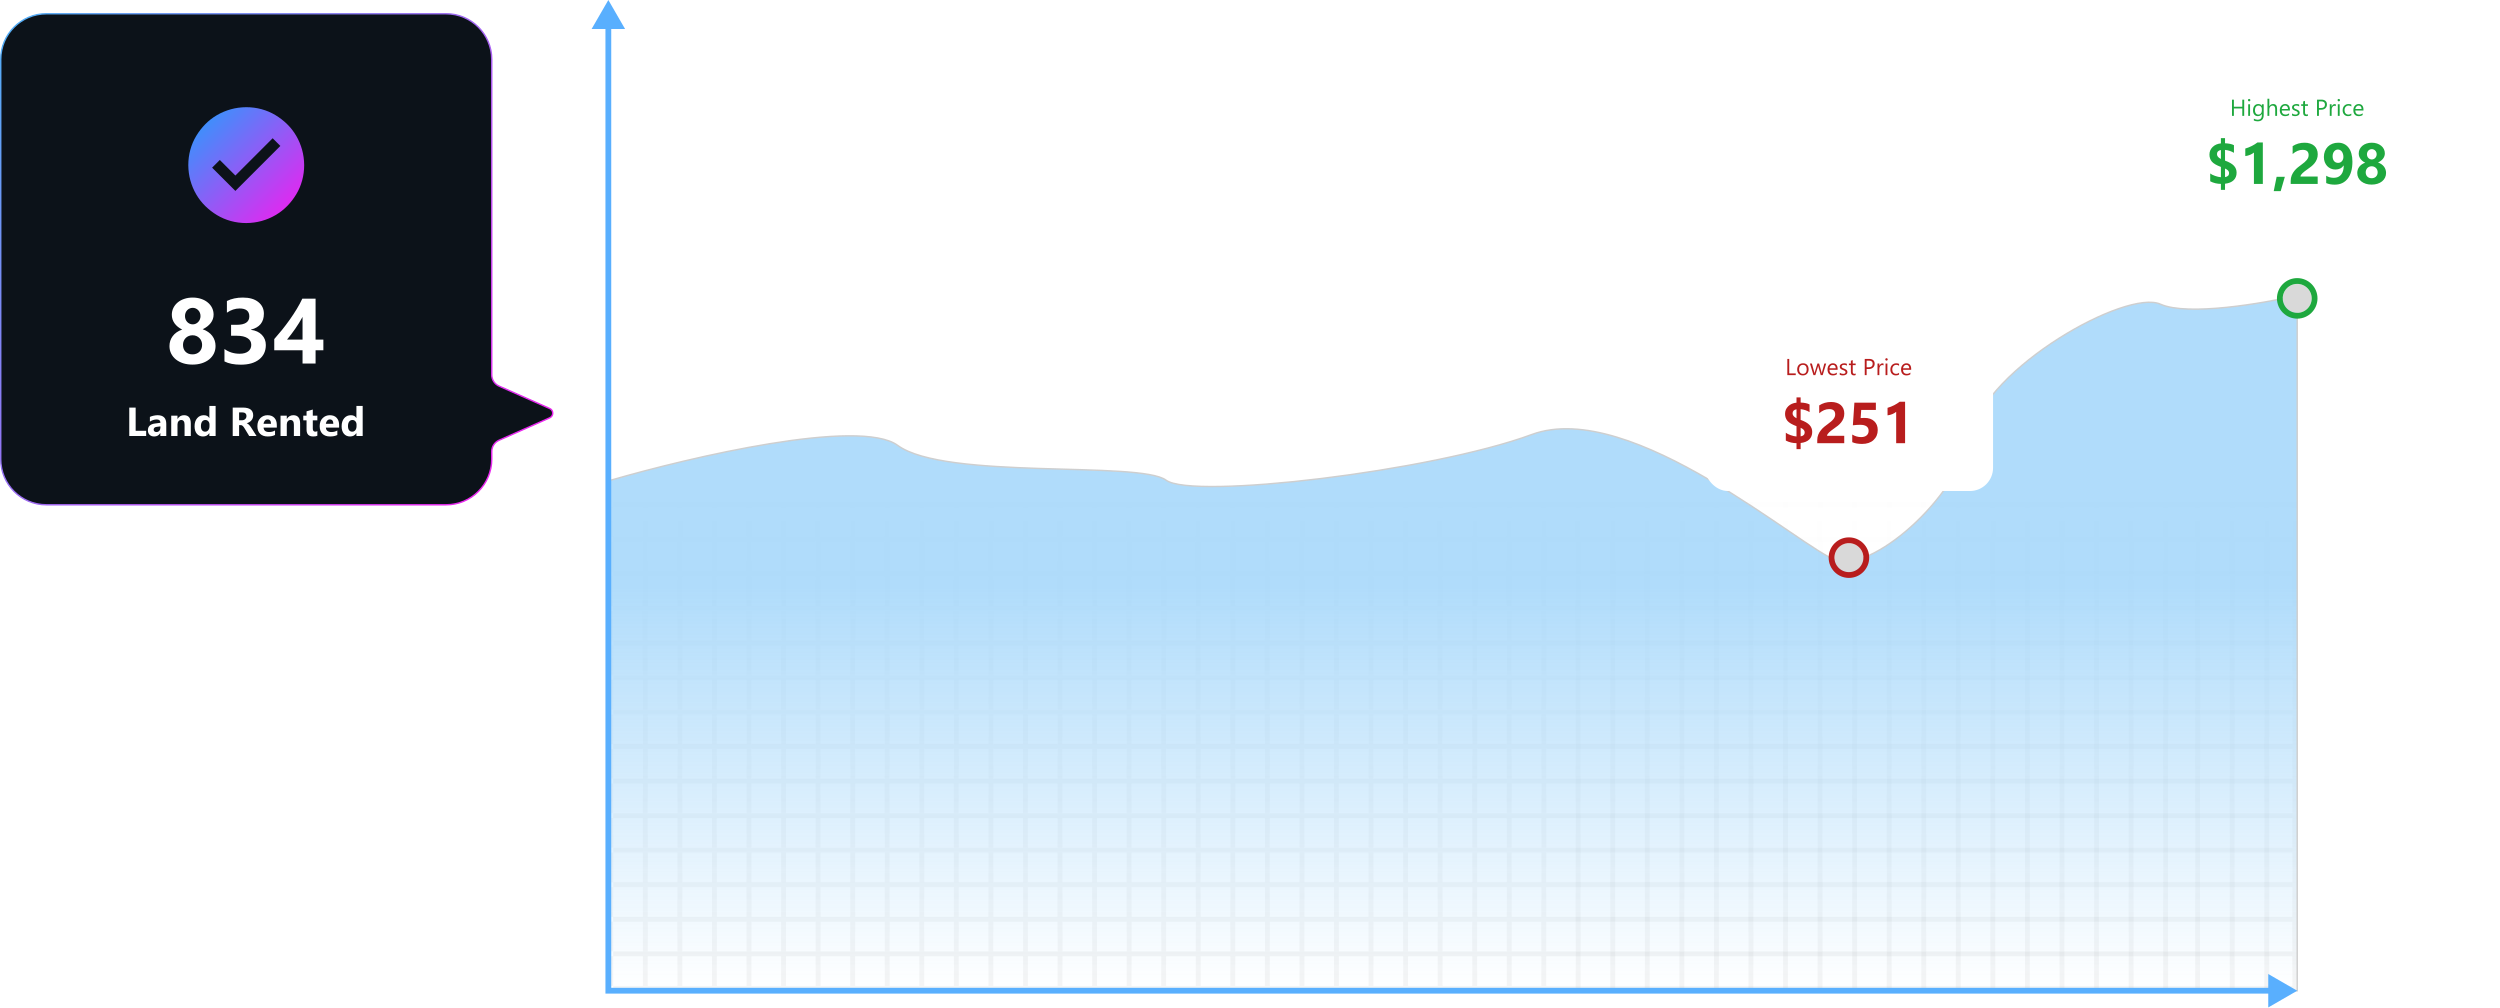<svg width="1726" height="696" viewBox="0 0 1726 696" fill="none" xmlns="http://www.w3.org/2000/svg">
<path d="M0.5 41C0.5 23.603 14.603 9.5 32 9.5H308C325.397 9.5 339.5 23.603 339.5 41V179V221.5V242.75V258.793C339.5 262.156 341.483 265.204 344.559 266.565L379.536 282.05C382.313 283.279 382.313 287.221 379.536 288.45L344.559 303.935C341.483 305.296 339.5 308.344 339.5 311.707V317C339.5 334.397 325.397 348.5 308 348.5H32C14.603 348.5 0.5 334.397 0.5 317V41Z" fill="#0C1219" stroke="url(#paint0_linear_74_2839)"/>
<g clip-path="url(#clip0_74_2839)">
<path d="M170 74C173.672 74 177.214 74.469 180.625 75.406C184.036 76.344 187.214 77.698 190.156 79.469C193.099 81.24 195.794 83.323 198.242 85.719C200.69 88.115 202.786 90.81 204.531 93.805C206.276 96.799 207.617 99.99 208.555 103.375C209.492 106.76 209.974 110.302 210 114C210 117.672 209.531 121.214 208.594 124.625C207.656 128.036 206.302 131.214 204.531 134.156C202.76 137.099 200.677 139.794 198.281 142.242C195.885 144.69 193.19 146.786 190.195 148.531C187.201 150.276 184.01 151.617 180.625 152.555C177.24 153.492 173.698 153.974 170 154C166.328 154 162.786 153.531 159.375 152.594C155.964 151.656 152.786 150.302 149.844 148.531C146.901 146.76 144.206 144.677 141.758 142.281C139.31 139.885 137.214 137.19 135.469 134.195C133.724 131.201 132.383 128.01 131.445 124.625C130.508 121.24 130.026 117.698 130 114C130 110.328 130.469 106.786 131.406 103.375C132.344 99.963 133.698 96.787 135.469 93.844C137.24 90.901 139.323 88.206 141.719 85.758C144.115 83.31 146.81 81.213 149.805 79.469C152.799 77.724 155.99 76.383 159.375 75.445C162.76 74.508 166.302 74.026 170 74ZM193.555 100.758L188.242 95.445L162.5 121.188L151.758 110.445L146.445 115.758L162.5 131.812L193.555 100.758Z" fill="url(#paint1_linear_74_2839)"/>
</g>
<path d="M117 238.938C117 237.688 117.177 236.49 117.531 235.344C117.906 234.177 118.458 233.104 119.188 232.125C119.917 231.125 120.823 230.24 121.906 229.469C123.01 228.677 124.302 228.031 125.781 227.531C123.51 226.406 121.75 224.969 120.5 223.219C119.25 221.448 118.625 219.49 118.625 217.344C118.625 215.635 118.979 214.052 119.688 212.594C120.417 211.135 121.417 209.875 122.688 208.812C123.958 207.75 125.469 206.927 127.219 206.344C128.99 205.74 130.917 205.438 133 205.438C135.125 205.438 137.073 205.74 138.844 206.344C140.615 206.927 142.135 207.75 143.406 208.812C144.698 209.854 145.698 211.094 146.406 212.531C147.115 213.969 147.469 215.531 147.469 217.219C147.469 219.344 146.802 221.281 145.469 223.031C144.135 224.76 142.292 226.188 139.938 227.312C141.396 227.812 142.677 228.458 143.781 229.25C144.885 230.021 145.812 230.906 146.562 231.906C147.312 232.906 147.875 234 148.25 235.188C148.625 236.354 148.812 237.573 148.812 238.844C148.812 240.76 148.427 242.51 147.656 244.094C146.885 245.656 145.792 247.01 144.375 248.156C142.979 249.281 141.302 250.156 139.344 250.781C137.406 251.406 135.26 251.719 132.906 251.719C130.594 251.719 128.458 251.417 126.5 250.812C124.562 250.188 122.885 249.312 121.469 248.188C120.073 247.062 118.979 245.719 118.188 244.156C117.396 242.573 117 240.833 117 238.938ZM126.344 238.094C126.344 239.115 126.5 240.031 126.812 240.844C127.125 241.656 127.573 242.344 128.156 242.906C128.74 243.469 129.427 243.906 130.219 244.219C131.031 244.51 131.938 244.656 132.938 244.656C133.896 244.656 134.771 244.5 135.562 244.188C136.375 243.875 137.073 243.438 137.656 242.875C138.24 242.312 138.698 241.625 139.031 240.812C139.365 240 139.531 239.094 139.531 238.094C139.531 237.198 139.375 236.344 139.062 235.531C138.75 234.719 138.302 234.021 137.719 233.438C137.135 232.833 136.438 232.354 135.625 232C134.833 231.646 133.938 231.469 132.938 231.469C132 231.469 131.125 231.635 130.312 231.969C129.5 232.281 128.802 232.74 128.219 233.344C127.635 233.927 127.177 234.625 126.844 235.438C126.51 236.25 126.344 237.135 126.344 238.094ZM127.719 218.25C127.719 219.042 127.854 219.792 128.125 220.5C128.417 221.188 128.802 221.792 129.281 222.312C129.76 222.812 130.323 223.208 130.969 223.5C131.635 223.792 132.333 223.938 133.062 223.938C133.812 223.938 134.51 223.792 135.156 223.5C135.802 223.208 136.365 222.802 136.844 222.281C137.344 221.76 137.729 221.156 138 220.469C138.292 219.781 138.438 219.042 138.438 218.25C138.438 217.438 138.302 216.688 138.031 216C137.76 215.292 137.375 214.688 136.875 214.188C136.396 213.667 135.823 213.26 135.156 212.969C134.51 212.677 133.812 212.531 133.062 212.531C132.271 212.531 131.542 212.688 130.875 213C130.229 213.292 129.667 213.698 129.188 214.219C128.729 214.719 128.365 215.323 128.094 216.031C127.844 216.719 127.719 217.458 127.719 218.25ZM154.969 249.531V240.938C157.969 243.125 161.469 244.219 165.469 244.219C167.99 244.219 169.948 243.677 171.344 242.594C172.76 241.51 173.469 240 173.469 238.062C173.469 236.062 172.594 234.521 170.844 233.438C169.115 232.354 166.729 231.812 163.688 231.812H159.531V224.25H163.375C169.208 224.25 172.125 222.312 172.125 218.438C172.125 214.792 169.885 212.969 165.406 212.969C162.406 212.969 159.49 213.938 156.656 215.875V207.812C159.802 206.229 163.469 205.438 167.656 205.438C172.24 205.438 175.802 206.469 178.344 208.531C180.906 210.594 182.188 213.271 182.188 216.562C182.188 222.417 179.219 226.083 173.281 227.562V227.719C176.448 228.115 178.948 229.271 180.781 231.188C182.615 233.083 183.531 235.417 183.531 238.188C183.531 242.375 182 245.688 178.938 248.125C175.875 250.562 171.646 251.781 166.25 251.781C161.625 251.781 157.865 251.031 154.969 249.531ZM217.875 206.188V234.438H223.25V241.812H217.875V251H208.875V241.812H189.344V234.094C191.073 232.156 192.865 230.042 194.719 227.75C196.573 225.438 198.365 223.062 200.094 220.625C201.823 218.188 203.427 215.74 204.906 213.281C206.406 210.802 207.677 208.438 208.719 206.188H217.875ZM198.188 234.438H208.875V218.781C208.146 220.135 207.354 221.51 206.5 222.906C205.646 224.281 204.75 225.646 203.812 227C202.875 228.333 201.927 229.635 200.969 230.906C200.01 232.156 199.083 233.333 198.188 234.438Z" fill="white"/>
<path d="M100.918 301H89.242V281.395H93.658V297.418H100.918V301ZM114.795 301H110.707V298.99H110.652C109.714 300.558 108.324 301.342 106.482 301.342C105.124 301.342 104.053 300.959 103.27 300.193C102.495 299.419 102.107 298.389 102.107 297.104C102.107 294.387 103.716 292.82 106.934 292.4L110.734 291.895C110.734 290.363 109.905 289.598 108.246 289.598C106.578 289.598 104.992 290.094 103.488 291.088V287.834C104.09 287.524 104.91 287.251 105.949 287.014C106.997 286.777 107.95 286.658 108.807 286.658C112.799 286.658 114.795 288.65 114.795 292.633V301ZM110.734 295.312V294.369L108.191 294.697C106.788 294.88 106.086 295.513 106.086 296.598C106.086 297.09 106.255 297.495 106.592 297.814C106.938 298.124 107.403 298.279 107.986 298.279C108.798 298.279 109.458 298.001 109.969 297.445C110.479 296.88 110.734 296.169 110.734 295.312ZM131.734 301H127.428V293.221C127.428 291.051 126.653 289.967 125.104 289.967C124.356 289.967 123.741 290.254 123.258 290.828C122.775 291.402 122.533 292.132 122.533 293.016V301H118.213V287H122.533V289.215H122.588C123.618 287.51 125.117 286.658 127.086 286.658C130.185 286.658 131.734 288.581 131.734 292.428V301ZM148.865 301H144.545V299.072H144.49C143.506 300.585 142.061 301.342 140.156 301.342C138.406 301.342 136.998 300.727 135.932 299.496C134.865 298.257 134.332 296.529 134.332 294.314C134.332 291.999 134.92 290.145 136.096 288.75C137.271 287.355 138.812 286.658 140.717 286.658C142.521 286.658 143.779 287.305 144.49 288.6H144.545V280.273H148.865V301ZM144.627 294.191V293.139C144.627 292.227 144.363 291.471 143.834 290.869C143.305 290.268 142.617 289.967 141.77 289.967C140.812 289.967 140.065 290.345 139.527 291.102C138.99 291.849 138.721 292.879 138.721 294.191C138.721 295.422 138.98 296.37 139.5 297.035C140.02 297.701 140.74 298.033 141.66 298.033C142.535 298.033 143.246 297.682 143.793 296.98C144.349 296.279 144.627 295.349 144.627 294.191ZM177.111 301H172.039L168.99 295.955C168.762 295.572 168.544 295.23 168.334 294.93C168.124 294.629 167.91 294.374 167.691 294.164C167.482 293.945 167.258 293.781 167.021 293.672C166.794 293.553 166.543 293.494 166.27 293.494H165.08V301H160.664V281.395H167.664C172.422 281.395 174.801 283.172 174.801 286.727C174.801 287.41 174.696 288.044 174.486 288.627C174.277 289.201 173.98 289.721 173.598 290.186C173.215 290.65 172.75 291.051 172.203 291.389C171.665 291.726 171.064 291.99 170.398 292.182V292.236C170.69 292.327 170.973 292.478 171.246 292.688C171.52 292.888 171.784 293.125 172.039 293.398C172.294 293.672 172.536 293.968 172.764 294.287C173.001 294.597 173.215 294.902 173.406 295.203L177.111 301ZM165.08 284.703V290.158H166.994C167.942 290.158 168.703 289.885 169.277 289.338C169.861 288.782 170.152 288.094 170.152 287.273C170.152 285.56 169.127 284.703 167.076 284.703H165.08ZM191.111 295.23H181.979C182.124 297.263 183.405 298.279 185.82 298.279C187.361 298.279 188.714 297.915 189.881 297.186V300.303C188.587 300.995 186.905 301.342 184.836 301.342C182.576 301.342 180.821 300.717 179.572 299.469C178.324 298.211 177.699 296.461 177.699 294.219C177.699 291.895 178.374 290.053 179.723 288.695C181.072 287.337 182.73 286.658 184.699 286.658C186.741 286.658 188.318 287.264 189.43 288.477C190.551 289.689 191.111 291.334 191.111 293.412V295.23ZM187.105 292.578C187.105 290.573 186.294 289.57 184.672 289.57C183.979 289.57 183.378 289.857 182.867 290.432C182.366 291.006 182.061 291.721 181.951 292.578H187.105ZM207.203 301H202.896V293.221C202.896 291.051 202.122 289.967 200.572 289.967C199.825 289.967 199.21 290.254 198.727 290.828C198.243 291.402 198.002 292.132 198.002 293.016V301H193.682V287H198.002V289.215H198.057C199.087 287.51 200.586 286.658 202.555 286.658C205.654 286.658 207.203 288.581 207.203 292.428V301ZM219.098 300.836C218.46 301.173 217.498 301.342 216.213 301.342C213.169 301.342 211.646 299.76 211.646 296.598V290.186H209.377V287H211.646V283.979L215.953 282.748V287H219.098V290.186H215.953V295.846C215.953 297.304 216.532 298.033 217.689 298.033C218.145 298.033 218.615 297.901 219.098 297.637V300.836ZM234.123 295.23H224.99C225.136 297.263 226.417 298.279 228.832 298.279C230.372 298.279 231.726 297.915 232.893 297.186V300.303C231.598 300.995 229.917 301.342 227.848 301.342C225.587 301.342 223.833 300.717 222.584 299.469C221.335 298.211 220.711 296.461 220.711 294.219C220.711 291.895 221.385 290.053 222.734 288.695C224.083 287.337 225.742 286.658 227.711 286.658C229.753 286.658 231.329 287.264 232.441 288.477C233.562 289.689 234.123 291.334 234.123 293.412V295.23ZM230.117 292.578C230.117 290.573 229.306 289.57 227.684 289.57C226.991 289.57 226.389 289.857 225.879 290.432C225.378 291.006 225.072 291.721 224.963 292.578H230.117ZM250.393 301H246.072V299.072H246.018C245.033 300.585 243.589 301.342 241.684 301.342C239.934 301.342 238.525 300.727 237.459 299.496C236.393 298.257 235.859 296.529 235.859 294.314C235.859 291.999 236.447 290.145 237.623 288.75C238.799 287.355 240.339 286.658 242.244 286.658C244.049 286.658 245.307 287.305 246.018 288.6H246.072V280.273H250.393V301ZM246.154 294.191V293.139C246.154 292.227 245.89 291.471 245.361 290.869C244.833 290.268 244.145 289.967 243.297 289.967C242.34 289.967 241.592 290.345 241.055 291.102C240.517 291.849 240.248 292.879 240.248 294.191C240.248 295.422 240.508 296.37 241.027 297.035C241.547 297.701 242.267 298.033 243.188 298.033C244.062 298.033 244.773 297.682 245.32 296.98C245.876 296.279 246.154 295.349 246.154 294.191Z" fill="white"/>
<g clip-path="url(#clip1_74_2839)">
<path d="M420 13H423.356V683.899H420V13ZM443.863 683.899H447.22V13H443.863V683.899ZM467.694 683.899H471.05V13H467.694V683.899ZM491.557 683.899H494.914V13H491.557V683.899ZM515.422 683.899H518.778V13H515.422V683.899ZM539.285 683.899H542.641V13H539.285V683.899ZM563.149 683.899H566.505V13H563.149V683.899ZM587.013 683.899H590.37V13H587.013V683.899ZM610.843 683.899H614.199V13H610.843V683.899ZM634.707 683.899H638.064V13H634.707V683.899ZM658.571 683.899H661.927V13H658.571V683.899ZM682.435 683.899H685.791V13H682.435V683.899ZM706.298 683.899H709.655V13H706.298V683.899ZM730.162 683.899H733.519V13H730.162V683.899ZM754.027 683.899H757.383V13H754.027V683.899ZM777.856 683.899H781.213V13H777.856V683.899ZM801.721 683.899H805.077V13H801.721V683.899ZM825.584 683.899H828.94V13H825.584V683.899ZM849.448 683.899H852.805V13H849.448V683.899ZM873.312 683.899H876.668V13H873.312V683.899ZM897.176 683.899H900.532V13H897.176V683.899ZM921.006 683.899H924.363V13H921.006V683.899ZM944.87 683.899H948.226V13H944.87V683.899ZM968.734 683.899H972.09V13H968.734V683.899ZM992.597 683.899H995.954V13H992.597V683.899ZM1016.46 683.899H1019.82V13H1016.46V683.899ZM1040.32 683.899H1043.68V13H1040.32V683.899ZM1064.16 683.899H1067.51V13H1064.16V683.899ZM1582.64 683.899H1586V13H1582.64V683.899ZM420.1 13V16.355L1586 16.355V13L420.1 13ZM420.1 36.851V40.205L1586 40.205V36.851L420.1 36.851ZM420.1 60.701V64.056L1586 64.056V60.701L420.1 60.701ZM420.1 84.518V87.873L1586 87.873V84.518L420.1 84.518ZM420.1 108.369V111.723L1586 111.723V108.368L420.1 108.369ZM420.1 132.219V135.574L1586 135.573V132.219L420.1 132.219ZM420.1 156.069V159.424L1586 159.424V156.069L420.1 156.069ZM420.1 179.92V183.274L1586 183.274V179.92L420.1 179.92ZM420.1 203.771V207.125L1586 207.125V203.771L420.1 203.771ZM420.1 227.588V230.942L1586 230.942V227.587L420.1 227.588ZM420.1 251.438V254.792L1586 254.792V251.438L420.1 251.438ZM420.1 275.288V278.643L1586 278.643V275.288L420.1 275.288ZM420.1 299.139V302.493L1586 302.493V299.139L420.1 299.139ZM420.1 322.989V326.344L1586 326.344V322.989L420.1 322.989ZM420.1 346.84V350.194L1586 350.194V346.84L420.1 346.84ZM420.1 370.657V374.011L1586 374.011V370.657L420.1 370.657ZM420.1 394.507V397.862L1586 397.862V394.507L420.1 394.507ZM420.1 418.358V421.712L1586 421.712V418.358L420.1 418.358ZM420.1 442.208V445.563L1586 445.562V442.208L420.1 442.208ZM420.1 466.059V469.413L1586 469.413V466.058L420.1 466.059ZM420.1 489.909V493.263L1586 493.263V489.909L420.1 489.909ZM420.1 513.726V517.08L1586 517.08V513.726L420.1 513.726ZM420.1 537.576V540.931L1586 540.931V537.576L420.1 537.576ZM420.1 561.427V564.781L1586 564.781V561.427L420.1 561.427ZM420.1 585.277V588.632L1586 588.632V585.277L420.1 585.277ZM420.1 609.128V612.482L1586 612.482V609.128L420.1 609.128ZM420.1 632.978V636.333L1586 636.333V632.978L420.1 632.978ZM420.1 656.829V660.183L1586 660.183V656.829L420.1 656.829ZM420.1 680.646V684L1586 684V680.645L420.1 680.646Z" fill="url(#paint2_linear_74_2839)" fill-opacity="0.5"/>
<path d="M1091.24 683.899H1087.89V13H1091.24V683.899Z" fill="url(#paint3_linear_74_2839)" fill-opacity="0.5"/>
<path d="M1115.11 683.899H1111.75V13H1115.11V683.899Z" fill="url(#paint4_linear_74_2839)" fill-opacity="0.5"/>
<path d="M1138.97 683.899H1135.61V13H1138.97V683.899Z" fill="url(#paint5_linear_74_2839)" fill-opacity="0.5"/>
<path d="M1162.83 683.899H1159.48V13H1162.83V683.899Z" fill="url(#paint6_linear_74_2839)" fill-opacity="0.5"/>
<path d="M1186.7 683.899H1183.34V13H1186.7V683.899Z" fill="url(#paint7_linear_74_2839)" fill-opacity="0.5"/>
<path d="M1210.53 683.899H1207.17V13H1210.53V683.899Z" fill="url(#paint8_linear_74_2839)" fill-opacity="0.5"/>
<path d="M1234.39 683.899H1231.04V13H1234.39V683.899Z" fill="url(#paint9_linear_74_2839)" fill-opacity="0.5"/>
<path d="M1258.26 683.899H1254.9V13H1258.26V683.899Z" fill="url(#paint10_linear_74_2839)" fill-opacity="0.5"/>
<path d="M1282.12 683.899H1278.76V13H1282.12V683.899Z" fill="url(#paint11_linear_74_2839)" fill-opacity="0.5"/>
<path d="M1305.98 683.899H1302.63V13H1305.98V683.899Z" fill="url(#paint12_linear_74_2839)" fill-opacity="0.5"/>
<path d="M1329.85 683.899H1326.49V13H1329.85V683.899Z" fill="url(#paint13_linear_74_2839)" fill-opacity="0.5"/>
<path d="M1353.68 683.899H1350.32V13H1353.68V683.899Z" fill="url(#paint14_linear_74_2839)" fill-opacity="0.5"/>
<path d="M1377.54 683.899H1374.18V13H1377.54V683.899Z" fill="url(#paint15_linear_74_2839)" fill-opacity="0.5"/>
<path d="M1401.4 683.899H1398.05V13H1401.4V683.899Z" fill="url(#paint16_linear_74_2839)" fill-opacity="0.5"/>
<path d="M1425.27 683.899H1421.91V13H1425.27V683.899Z" fill="url(#paint17_linear_74_2839)" fill-opacity="0.5"/>
<path d="M1449.13 683.899H1445.78V13H1449.13V683.899Z" fill="url(#paint18_linear_74_2839)" fill-opacity="0.5"/>
<path d="M1473 683.899H1469.64V13H1473V683.899Z" fill="url(#paint19_linear_74_2839)" fill-opacity="0.5"/>
<path d="M1496.83 683.899H1493.47V13H1496.83V683.899Z" fill="url(#paint20_linear_74_2839)" fill-opacity="0.5"/>
<path d="M1518.92 683.899H1515.57V13H1518.92V683.899Z" fill="url(#paint21_linear_74_2839)" fill-opacity="0.5"/>
<path d="M1542.79 683.899H1539.43V13H1542.79V683.899Z" fill="url(#paint22_linear_74_2839)" fill-opacity="0.5"/>
<path d="M1566.65 683.899H1563.29V13H1566.65V683.899Z" fill="url(#paint23_linear_74_2839)" fill-opacity="0.5"/>
</g>
<path d="M619.782 307.5C593.629 288.3 476.908 315.5 421.816 331.5H420V683.589C420 683.589 441.794 684 456.324 684H1549.68H1586V204C1562.39 209.5 1510.45 218.4 1491.56 210C1467.95 199.5 1371.69 253.5 1360.79 300C1349.89 346.5 1291.78 394.5 1268.17 387C1244.55 379.5 1126.5 274.5 1057.49 300C988.47 325.5 823.196 345 805.034 331.5C786.872 318 652.474 331.5 619.782 307.5Z" fill="url(#paint24_linear_74_2839)" fill-opacity="0.5" stroke="#CECECE"/>
<g filter="url(#filter0_d_74_2839)">
<rect x="1177" y="215" width="199" height="120" rx="16" fill="white"/>
<path d="M1239.78 255H1233.97V243.797H1235.28V253.812H1239.78V255ZM1244.67 255.188C1243.49 255.188 1242.54 254.815 1241.84 254.07C1241.13 253.32 1240.78 252.328 1240.78 251.094C1240.78 249.75 1241.15 248.701 1241.88 247.945C1242.62 247.19 1243.61 246.812 1244.86 246.812C1246.05 246.812 1246.98 247.18 1247.65 247.914C1248.32 248.648 1248.66 249.667 1248.66 250.969C1248.66 252.245 1248.29 253.268 1247.57 254.039C1246.85 254.805 1245.89 255.188 1244.67 255.188ZM1244.77 247.891C1243.94 247.891 1243.29 248.172 1242.81 248.734C1242.33 249.292 1242.09 250.062 1242.09 251.047C1242.09 251.995 1242.34 252.742 1242.82 253.289C1243.3 253.836 1243.95 254.109 1244.77 254.109C1245.59 254.109 1246.23 253.841 1246.67 253.305C1247.12 252.768 1247.34 252.005 1247.34 251.016C1247.34 250.016 1247.12 249.245 1246.67 248.703C1246.23 248.161 1245.59 247.891 1244.77 247.891ZM1260.78 247L1258.38 255H1257.05L1255.41 249.273C1255.34 249.055 1255.3 248.807 1255.28 248.531H1255.25C1255.23 248.719 1255.18 248.961 1255.09 249.258L1253.3 255H1252.02L1249.59 247H1250.94L1252.59 253.016C1252.65 253.198 1252.68 253.438 1252.7 253.734H1252.77C1252.78 253.505 1252.83 253.26 1252.91 253L1254.75 247H1255.92L1257.58 253.031C1257.63 253.224 1257.67 253.464 1257.7 253.75H1257.76C1257.77 253.547 1257.81 253.307 1257.89 253.031L1259.52 247H1260.78ZM1268.7 251.32H1263.05C1263.07 252.211 1263.31 252.898 1263.77 253.383C1264.22 253.867 1264.85 254.109 1265.66 254.109C1266.56 254.109 1267.39 253.812 1268.14 253.219V254.422C1267.44 254.932 1266.51 255.188 1265.35 255.188C1264.22 255.188 1263.33 254.826 1262.69 254.102C1262.04 253.372 1261.72 252.349 1261.72 251.031C1261.72 249.786 1262.07 248.773 1262.77 247.992C1263.48 247.206 1264.36 246.812 1265.41 246.812C1266.45 246.812 1267.26 247.151 1267.84 247.828C1268.41 248.505 1268.7 249.445 1268.7 250.648V251.32ZM1267.38 250.234C1267.38 249.495 1267.2 248.919 1266.84 248.508C1266.49 248.096 1266.01 247.891 1265.38 247.891C1264.78 247.891 1264.27 248.107 1263.84 248.539C1263.42 248.971 1263.16 249.536 1263.06 250.234H1267.38ZM1270.16 254.711V253.336C1270.85 253.852 1271.62 254.109 1272.46 254.109C1273.59 254.109 1274.15 253.734 1274.15 252.984C1274.15 252.771 1274.1 252.591 1274 252.445C1273.91 252.294 1273.78 252.161 1273.61 252.047C1273.45 251.932 1273.26 251.831 1273.03 251.742C1272.81 251.648 1272.58 251.552 1272.32 251.453C1271.97 251.312 1271.65 251.172 1271.38 251.031C1271.12 250.885 1270.89 250.724 1270.71 250.547C1270.53 250.365 1270.4 250.159 1270.3 249.93C1270.22 249.701 1270.17 249.432 1270.17 249.125C1270.17 248.75 1270.26 248.419 1270.43 248.133C1270.6 247.841 1270.83 247.599 1271.12 247.406C1271.4 247.208 1271.73 247.06 1272.09 246.961C1272.46 246.862 1272.84 246.812 1273.23 246.812C1273.93 246.812 1274.55 246.932 1275.09 247.172V248.469C1274.51 248.083 1273.83 247.891 1273.06 247.891C1272.82 247.891 1272.61 247.919 1272.41 247.977C1272.22 248.029 1272.05 248.104 1271.91 248.203C1271.78 248.302 1271.67 248.422 1271.59 248.562C1271.52 248.698 1271.48 248.849 1271.48 249.016C1271.48 249.224 1271.52 249.398 1271.59 249.539C1271.67 249.68 1271.78 249.805 1271.93 249.914C1272.08 250.023 1272.25 250.122 1272.46 250.211C1272.67 250.299 1272.91 250.396 1273.17 250.5C1273.53 250.635 1273.84 250.776 1274.12 250.922C1274.41 251.062 1274.65 251.224 1274.84 251.406C1275.04 251.583 1275.19 251.789 1275.3 252.023C1275.41 252.258 1275.46 252.536 1275.46 252.859C1275.46 253.255 1275.37 253.599 1275.2 253.891C1275.02 254.182 1274.79 254.424 1274.5 254.617C1274.21 254.81 1273.87 254.953 1273.49 255.047C1273.11 255.141 1272.71 255.188 1272.3 255.188C1271.47 255.188 1270.76 255.029 1270.16 254.711ZM1281.15 254.922C1280.85 255.089 1280.45 255.172 1279.95 255.172C1278.55 255.172 1277.85 254.391 1277.85 252.828V248.094H1276.48V247H1277.85V245.047L1279.13 244.633V247H1281.15V248.094H1279.13V252.602C1279.13 253.138 1279.22 253.521 1279.41 253.75C1279.59 253.979 1279.89 254.094 1280.31 254.094C1280.64 254.094 1280.91 254.005 1281.15 253.828V254.922ZM1288.73 250.766V255H1287.42V243.797H1290.5C1291.7 243.797 1292.62 244.089 1293.28 244.672C1293.94 245.255 1294.27 246.078 1294.27 247.141C1294.27 248.203 1293.91 249.073 1293.17 249.75C1292.44 250.427 1291.46 250.766 1290.21 250.766H1288.73ZM1288.73 244.984V249.578H1290.11C1291.02 249.578 1291.71 249.372 1292.18 248.961C1292.66 248.544 1292.9 247.958 1292.9 247.203C1292.9 245.724 1292.02 244.984 1290.27 244.984H1288.73ZM1300.39 248.297C1300.17 248.125 1299.84 248.039 1299.42 248.039C1298.88 248.039 1298.42 248.297 1298.05 248.812C1297.68 249.328 1297.5 250.031 1297.5 250.922V255H1296.22V247H1297.5V248.648H1297.53C1297.71 248.086 1297.99 247.648 1298.37 247.336C1298.74 247.018 1299.16 246.859 1299.62 246.859C1299.96 246.859 1300.21 246.896 1300.39 246.969V248.297ZM1302.44 244.969C1302.21 244.969 1302.01 244.891 1301.85 244.734C1301.69 244.578 1301.61 244.38 1301.61 244.141C1301.61 243.901 1301.69 243.703 1301.85 243.547C1302.01 243.385 1302.21 243.305 1302.44 243.305C1302.67 243.305 1302.87 243.385 1303.03 243.547C1303.2 243.703 1303.28 243.901 1303.28 244.141C1303.28 244.37 1303.2 244.565 1303.03 244.727C1302.87 244.888 1302.67 244.969 1302.44 244.969ZM1303.06 255H1301.78V247H1303.06V255ZM1311.11 254.633C1310.49 255.003 1309.77 255.188 1308.92 255.188C1307.78 255.188 1306.86 254.818 1306.16 254.078C1305.46 253.333 1305.11 252.37 1305.11 251.188C1305.11 249.87 1305.49 248.812 1306.24 248.016C1307 247.214 1308.01 246.812 1309.27 246.812C1309.97 246.812 1310.59 246.943 1311.12 247.203V248.516C1310.53 248.099 1309.9 247.891 1309.22 247.891C1308.4 247.891 1307.73 248.185 1307.2 248.773C1306.68 249.357 1306.42 250.125 1306.42 251.078C1306.42 252.016 1306.67 252.755 1307.16 253.297C1307.65 253.839 1308.31 254.109 1309.14 254.109C1309.84 254.109 1310.49 253.878 1311.11 253.414V254.633ZM1319.48 251.32H1313.83C1313.85 252.211 1314.09 252.898 1314.55 253.383C1315.01 253.867 1315.64 254.109 1316.44 254.109C1317.34 254.109 1318.17 253.812 1318.92 253.219V254.422C1318.22 254.932 1317.29 255.188 1316.13 255.188C1315 255.188 1314.11 254.826 1313.47 254.102C1312.82 253.372 1312.5 252.349 1312.5 251.031C1312.5 249.786 1312.85 248.773 1313.55 247.992C1314.26 247.206 1315.14 246.812 1316.19 246.812C1317.23 246.812 1318.04 247.151 1318.62 247.828C1319.19 248.505 1319.48 249.445 1319.48 250.648V251.32ZM1318.16 250.234C1318.16 249.495 1317.98 248.919 1317.62 248.508C1317.28 248.096 1316.79 247.891 1316.16 247.891C1315.56 247.891 1315.05 248.107 1314.62 248.539C1314.2 248.971 1313.94 249.536 1313.84 250.234H1318.16Z" fill="#B81D1D"/>
<path d="M1243.16 301.844V306.082H1240.31V301.961C1237.67 301.948 1235.21 301.349 1232.93 300.164V294.754C1233.68 295.366 1234.81 295.932 1236.31 296.453C1237.81 296.974 1239.14 297.273 1240.31 297.352V290.242C1237.27 289.109 1235.18 287.885 1234.06 286.57C1232.96 285.242 1232.4 283.628 1232.4 281.727C1232.4 279.682 1233.12 277.944 1234.57 276.512C1236.02 275.066 1237.93 274.227 1240.31 273.992V270.359H1243.16V273.914C1245.91 274.044 1247.96 274.487 1249.32 275.242V280.516C1247.49 279.409 1245.44 278.732 1243.16 278.484V285.887C1246.02 286.915 1248.06 288.094 1249.3 289.422C1250.53 290.737 1251.15 292.332 1251.15 294.207C1251.15 296.368 1250.46 298.113 1249.08 299.441C1247.7 300.757 1245.73 301.557 1243.16 301.844ZM1240.31 284.754V278.562C1238.5 278.888 1237.6 279.832 1237.6 281.395C1237.6 282.736 1238.5 283.855 1240.31 284.754ZM1243.16 291.355V297.273C1245.03 296.987 1245.96 296.056 1245.96 294.48C1245.96 293.204 1245.03 292.163 1243.16 291.355ZM1261.39 296.883H1273.26V302H1254.63V299.891C1254.63 298.458 1254.87 297.176 1255.35 296.043C1255.83 294.897 1256.44 293.875 1257.17 292.977C1257.9 292.065 1258.69 291.264 1259.55 290.574C1260.42 289.871 1261.25 289.24 1262.03 288.68C1262.85 288.094 1263.57 287.534 1264.18 287C1264.8 286.466 1265.33 285.939 1265.74 285.418C1266.17 284.884 1266.49 284.35 1266.7 283.816C1266.91 283.27 1267.01 282.69 1267.01 282.078C1267.01 280.88 1266.67 279.975 1266 279.363C1265.32 278.751 1264.28 278.445 1262.89 278.445C1260.48 278.445 1258.18 279.402 1255.98 281.316V275.887C1258.41 274.311 1261.16 273.523 1264.22 273.523C1265.64 273.523 1266.91 273.712 1268.03 274.09C1269.16 274.454 1270.12 274.982 1270.9 275.672C1271.68 276.362 1272.27 277.202 1272.68 278.191C1273.09 279.168 1273.3 280.262 1273.3 281.473C1273.3 282.762 1273.1 283.908 1272.7 284.91C1272.3 285.913 1271.78 286.824 1271.11 287.645C1270.46 288.465 1269.71 289.22 1268.85 289.91C1267.99 290.587 1267.1 291.245 1266.17 291.883C1265.55 292.326 1264.94 292.768 1264.36 293.211C1263.78 293.641 1263.27 294.07 1262.83 294.5C1262.39 294.917 1262.04 295.327 1261.78 295.73C1261.52 296.134 1261.39 296.518 1261.39 296.883ZM1278.79 301.277V296.004C1280.7 297.176 1282.74 297.762 1284.9 297.762C1286.53 297.762 1287.8 297.378 1288.71 296.609C1289.64 295.828 1290.1 294.773 1290.1 293.445C1290.1 290.672 1288.14 289.285 1284.22 289.285C1282.77 289.285 1281.11 289.396 1279.22 289.617L1280.27 273.992H1295.1V279.031H1284.98L1284.59 284.637C1285.59 284.559 1286.46 284.52 1287.19 284.52C1290.07 284.52 1292.32 285.275 1293.95 286.785C1295.57 288.296 1296.39 290.327 1296.39 292.879C1296.39 295.704 1295.42 298.016 1293.48 299.812C1291.54 301.596 1288.91 302.488 1285.59 302.488C1282.89 302.488 1280.62 302.085 1278.79 301.277ZM1315.27 273.367V302H1309.12V280.32C1308.78 280.62 1308.38 280.906 1307.91 281.18C1307.45 281.44 1306.97 281.681 1306.45 281.902C1305.92 282.111 1305.38 282.293 1304.82 282.449C1304.26 282.592 1303.71 282.697 1303.16 282.762V277.566C1304.77 277.098 1306.28 276.499 1307.7 275.77C1309.11 275.04 1310.4 274.24 1311.54 273.367H1315.27Z" fill="#B81D1D"/>
</g>
<g filter="url(#filter1_d_74_2839)">
<circle cx="1276.5" cy="385" r="10" fill="#D9D9D9"/>
<circle cx="1276.5" cy="385" r="12" stroke="#B81D1D" stroke-width="4"/>
</g>
<g filter="url(#filter2_d_74_2839)">
<rect x="1486" y="36" width="200" height="120" rx="16" fill="white"/>
<path d="M1549.39 76H1548.08V70.891H1542.28V76H1540.97V64.797H1542.28V69.711H1548.08V64.797H1549.39V76ZM1552.81 65.969C1552.58 65.969 1552.39 65.891 1552.23 65.734C1552.07 65.578 1551.98 65.38 1551.98 65.141C1551.98 64.901 1552.07 64.703 1552.23 64.547C1552.39 64.385 1552.58 64.305 1552.81 64.305C1553.05 64.305 1553.24 64.385 1553.41 64.547C1553.57 64.703 1553.66 64.901 1553.66 65.141C1553.66 65.37 1553.57 65.565 1553.41 65.727C1553.24 65.888 1553.05 65.969 1552.81 65.969ZM1553.44 76H1552.16V68H1553.44V76ZM1562.86 75.359C1562.86 78.297 1561.45 79.766 1558.64 79.766C1557.65 79.766 1556.79 79.578 1556.05 79.203V77.922C1556.95 78.422 1557.81 78.672 1558.62 78.672C1560.59 78.672 1561.58 77.625 1561.58 75.531V74.656H1561.55C1560.94 75.677 1560.02 76.188 1558.8 76.188C1557.8 76.188 1557 75.833 1556.39 75.125C1555.79 74.412 1555.48 73.456 1555.48 72.258C1555.48 70.898 1555.81 69.818 1556.46 69.016C1557.12 68.213 1558.01 67.812 1559.15 67.812C1560.23 67.812 1561.03 68.245 1561.55 69.109H1561.58V68H1562.86V75.359ZM1561.58 72.383V71.203C1561.58 70.568 1561.36 70.023 1560.93 69.57C1560.5 69.117 1559.97 68.891 1559.33 68.891C1558.54 68.891 1557.92 69.18 1557.47 69.758C1557.02 70.331 1556.8 71.135 1556.8 72.172C1556.8 73.062 1557.01 73.776 1557.44 74.312C1557.87 74.844 1558.44 75.109 1559.15 75.109C1559.87 75.109 1560.45 74.854 1560.9 74.344C1561.35 73.833 1561.58 73.18 1561.58 72.383ZM1572.09 76H1570.81V71.391C1570.81 69.724 1570.19 68.891 1568.95 68.891C1568.33 68.891 1567.8 69.133 1567.38 69.617C1566.95 70.096 1566.73 70.713 1566.73 71.469V76H1565.45V64.156H1566.73V69.328H1566.77C1567.38 68.318 1568.26 67.812 1569.39 67.812C1571.19 67.812 1572.09 68.898 1572.09 71.07V76ZM1580.95 72.32H1575.3C1575.32 73.211 1575.56 73.898 1576.02 74.383C1576.47 74.867 1577.1 75.109 1577.91 75.109C1578.81 75.109 1579.64 74.812 1580.39 74.219V75.422C1579.69 75.932 1578.76 76.188 1577.6 76.188C1576.47 76.188 1575.58 75.826 1574.94 75.102C1574.29 74.372 1573.97 73.349 1573.97 72.031C1573.97 70.787 1574.32 69.773 1575.02 68.992C1575.73 68.206 1576.61 67.812 1577.66 67.812C1578.7 67.812 1579.51 68.151 1580.09 68.828C1580.66 69.505 1580.95 70.445 1580.95 71.648V72.32ZM1579.63 71.234C1579.63 70.495 1579.45 69.919 1579.09 69.508C1578.74 69.096 1578.26 68.891 1577.63 68.891C1577.03 68.891 1576.52 69.107 1576.09 69.539C1575.67 69.971 1575.41 70.537 1575.31 71.234H1579.63ZM1582.41 75.711V74.336C1583.1 74.852 1583.87 75.109 1584.71 75.109C1585.84 75.109 1586.4 74.734 1586.4 73.984C1586.4 73.771 1586.35 73.591 1586.25 73.445C1586.16 73.294 1586.03 73.162 1585.86 73.047C1585.7 72.932 1585.51 72.831 1585.28 72.742C1585.06 72.648 1584.83 72.552 1584.57 72.453C1584.22 72.312 1583.9 72.172 1583.63 72.031C1583.37 71.885 1583.14 71.724 1582.96 71.547C1582.78 71.365 1582.65 71.159 1582.55 70.93C1582.47 70.701 1582.42 70.432 1582.42 70.125C1582.42 69.75 1582.51 69.419 1582.68 69.133C1582.85 68.841 1583.08 68.599 1583.37 68.406C1583.65 68.208 1583.98 68.06 1584.34 67.961C1584.71 67.862 1585.09 67.812 1585.48 67.812C1586.18 67.812 1586.8 67.932 1587.34 68.172V69.469C1586.76 69.083 1586.08 68.891 1585.31 68.891C1585.07 68.891 1584.86 68.919 1584.66 68.977C1584.47 69.029 1584.3 69.104 1584.16 69.203C1584.03 69.302 1583.92 69.422 1583.84 69.562C1583.77 69.698 1583.73 69.849 1583.73 70.016C1583.73 70.224 1583.77 70.398 1583.84 70.539C1583.92 70.68 1584.03 70.805 1584.18 70.914C1584.33 71.023 1584.5 71.122 1584.71 71.211C1584.92 71.299 1585.16 71.396 1585.42 71.5C1585.78 71.635 1586.09 71.776 1586.38 71.922C1586.66 72.062 1586.9 72.224 1587.09 72.406C1587.29 72.583 1587.44 72.789 1587.55 73.023C1587.66 73.258 1587.71 73.537 1587.71 73.859C1587.71 74.255 1587.62 74.599 1587.45 74.891C1587.27 75.182 1587.04 75.424 1586.75 75.617C1586.46 75.81 1586.12 75.953 1585.74 76.047C1585.36 76.141 1584.96 76.188 1584.55 76.188C1583.72 76.188 1583.01 76.029 1582.41 75.711ZM1593.4 75.922C1593.1 76.088 1592.7 76.172 1592.2 76.172C1590.8 76.172 1590.1 75.391 1590.1 73.828V69.094H1588.73V68H1590.1V66.047L1591.38 65.633V68H1593.4V69.094H1591.38V73.602C1591.38 74.138 1591.47 74.521 1591.66 74.75C1591.84 74.979 1592.14 75.094 1592.56 75.094C1592.89 75.094 1593.16 75.005 1593.4 74.828V75.922ZM1600.98 71.766V76H1599.67V64.797H1602.75C1603.95 64.797 1604.88 65.088 1605.53 65.672C1606.19 66.255 1606.52 67.078 1606.52 68.141C1606.52 69.203 1606.16 70.073 1605.42 70.75C1604.69 71.427 1603.71 71.766 1602.46 71.766H1600.98ZM1600.98 65.984V70.578H1602.36C1603.27 70.578 1603.96 70.372 1604.43 69.961C1604.91 69.544 1605.15 68.958 1605.15 68.203C1605.15 66.724 1604.27 65.984 1602.52 65.984H1600.98ZM1612.64 69.297C1612.42 69.125 1612.09 69.039 1611.67 69.039C1611.12 69.039 1610.67 69.297 1610.3 69.812C1609.93 70.328 1609.75 71.031 1609.75 71.922V76H1608.47V68H1609.75V69.648H1609.78C1609.96 69.086 1610.24 68.648 1610.62 68.336C1610.99 68.018 1611.41 67.859 1611.88 67.859C1612.21 67.859 1612.46 67.896 1612.64 67.969V69.297ZM1614.69 65.969C1614.46 65.969 1614.26 65.891 1614.1 65.734C1613.94 65.578 1613.86 65.38 1613.86 65.141C1613.86 64.901 1613.94 64.703 1614.1 64.547C1614.26 64.385 1614.46 64.305 1614.69 64.305C1614.92 64.305 1615.12 64.385 1615.28 64.547C1615.45 64.703 1615.53 64.901 1615.53 65.141C1615.53 65.37 1615.45 65.565 1615.28 65.727C1615.12 65.888 1614.92 65.969 1614.69 65.969ZM1615.31 76H1614.03V68H1615.31V76ZM1623.36 75.633C1622.74 76.003 1622.02 76.188 1621.17 76.188C1620.03 76.188 1619.11 75.818 1618.41 75.078C1617.71 74.333 1617.36 73.37 1617.36 72.188C1617.36 70.87 1617.74 69.812 1618.49 69.016C1619.25 68.213 1620.26 67.812 1621.52 67.812C1622.22 67.812 1622.84 67.943 1623.38 68.203V69.516C1622.78 69.099 1622.15 68.891 1621.47 68.891C1620.65 68.891 1619.98 69.185 1619.45 69.773C1618.93 70.357 1618.67 71.125 1618.67 72.078C1618.67 73.016 1618.92 73.755 1619.41 74.297C1619.9 74.838 1620.56 75.109 1621.39 75.109C1622.09 75.109 1622.74 74.878 1623.36 74.414V75.633ZM1631.73 72.32H1626.08C1626.1 73.211 1626.34 73.898 1626.8 74.383C1627.26 74.867 1627.89 75.109 1628.69 75.109C1629.59 75.109 1630.42 74.812 1631.17 74.219V75.422C1630.47 75.932 1629.54 76.188 1628.38 76.188C1627.25 76.188 1626.36 75.826 1625.72 75.102C1625.07 74.372 1624.75 73.349 1624.75 72.031C1624.75 70.787 1625.1 69.773 1625.8 68.992C1626.51 68.206 1627.39 67.812 1628.44 67.812C1629.48 67.812 1630.29 68.151 1630.87 68.828C1631.44 69.505 1631.73 70.445 1631.73 71.648V72.32ZM1630.41 71.234C1630.41 70.495 1630.23 69.919 1629.88 69.508C1629.53 69.096 1629.04 68.891 1628.41 68.891C1627.81 68.891 1627.3 69.107 1626.88 69.539C1626.45 69.971 1626.19 70.537 1626.09 71.234H1630.41Z" fill="#1EA83E"/>
<path d="M1536.16 122.844V127.082H1533.31V122.961C1530.67 122.948 1528.21 122.349 1525.93 121.164V115.754C1526.68 116.366 1527.81 116.932 1529.31 117.453C1530.81 117.974 1532.14 118.273 1533.31 118.352V111.242C1530.27 110.109 1528.18 108.885 1527.06 107.57C1525.96 106.242 1525.4 104.628 1525.4 102.727C1525.4 100.682 1526.12 98.944 1527.57 97.512C1529.02 96.066 1530.93 95.227 1533.31 94.992V91.359H1536.16V94.914C1538.91 95.044 1540.96 95.487 1542.32 96.242V101.516C1540.49 100.409 1538.44 99.732 1536.16 99.484V106.887C1539.02 107.915 1541.06 109.094 1542.3 110.422C1543.53 111.737 1544.15 113.332 1544.15 115.207C1544.15 117.368 1543.46 119.113 1542.08 120.441C1540.7 121.757 1538.73 122.557 1536.16 122.844ZM1533.31 105.754V99.562C1531.5 99.888 1530.6 100.832 1530.6 102.395C1530.6 103.736 1531.5 104.855 1533.31 105.754ZM1536.16 112.355V118.273C1538.03 117.987 1538.96 117.056 1538.96 115.48C1538.96 114.204 1538.03 113.163 1536.16 112.355ZM1562.26 94.367V123H1556.11V101.32C1555.77 101.62 1555.36 101.906 1554.89 102.18C1554.44 102.44 1553.95 102.681 1553.43 102.902C1552.91 103.111 1552.37 103.293 1551.81 103.449C1551.25 103.592 1550.7 103.697 1550.15 103.762V98.566C1551.75 98.098 1553.26 97.499 1554.68 96.769C1556.1 96.04 1557.38 95.24 1558.53 94.367H1562.26ZM1577.45 118.078L1574.58 127.961H1569.78L1571.77 118.078H1577.45ZM1588.25 117.883H1600.13V123H1581.5V120.891C1581.5 119.458 1581.74 118.176 1582.22 117.043C1582.7 115.897 1583.31 114.875 1584.04 113.977C1584.76 113.065 1585.56 112.264 1586.42 111.574C1587.29 110.871 1588.12 110.24 1588.9 109.68C1589.72 109.094 1590.43 108.534 1591.05 108C1591.67 107.466 1592.19 106.939 1592.61 106.418C1593.04 105.884 1593.36 105.35 1593.57 104.816C1593.77 104.27 1593.88 103.69 1593.88 103.078C1593.88 101.88 1593.54 100.975 1592.86 100.363C1592.19 99.751 1591.15 99.445 1589.76 99.445C1587.35 99.445 1585.04 100.402 1582.84 102.316V96.887C1585.28 95.311 1588.03 94.523 1591.09 94.523C1592.51 94.523 1593.77 94.712 1594.89 95.09C1596.03 95.454 1596.98 95.982 1597.77 96.672C1598.55 97.362 1599.14 98.202 1599.54 99.191C1599.96 100.168 1600.17 101.262 1600.17 102.473C1600.17 103.762 1599.97 104.908 1599.56 105.91C1599.17 106.913 1598.64 107.824 1597.98 108.645C1597.33 109.465 1596.57 110.22 1595.71 110.91C1594.86 111.587 1593.96 112.245 1593.04 112.883C1592.41 113.326 1591.81 113.768 1591.22 114.211C1590.65 114.641 1590.14 115.07 1589.7 115.5C1589.26 115.917 1588.9 116.327 1588.64 116.73C1588.38 117.134 1588.25 117.518 1588.25 117.883ZM1624.11 107.648C1624.11 110.135 1623.84 112.362 1623.29 114.328C1622.75 116.281 1621.95 117.935 1620.89 119.289C1619.85 120.643 1618.57 121.685 1617.06 122.414C1615.55 123.13 1613.84 123.488 1611.93 123.488C1609.63 123.488 1607.66 123.124 1606.01 122.395V117.316C1607.48 118.28 1609.25 118.762 1611.32 118.762C1613.44 118.762 1615.1 118.039 1616.3 116.594C1617.5 115.148 1618.1 113.059 1618.12 110.324L1618 110.285C1616.76 112.121 1614.88 113.039 1612.36 113.039C1611.21 113.039 1610.15 112.824 1609.17 112.395C1608.21 111.965 1607.37 111.372 1606.65 110.617C1605.95 109.849 1605.4 108.938 1604.99 107.883C1604.6 106.828 1604.41 105.669 1604.41 104.406C1604.41 102.935 1604.65 101.594 1605.13 100.383C1605.61 99.172 1606.28 98.13 1607.14 97.258C1608.01 96.385 1609.05 95.715 1610.27 95.246C1611.48 94.764 1612.82 94.523 1614.29 94.523C1615.81 94.523 1617.18 94.823 1618.39 95.422C1619.6 96.008 1620.63 96.861 1621.48 97.981C1622.34 99.1 1622.99 100.474 1623.43 102.102C1623.89 103.729 1624.11 105.578 1624.11 107.648ZM1617.88 104.367C1617.88 103.651 1617.79 102.98 1617.61 102.355C1617.43 101.717 1617.17 101.171 1616.85 100.715C1616.52 100.259 1616.12 99.901 1615.66 99.641C1615.19 99.367 1614.67 99.231 1614.11 99.231C1613.58 99.231 1613.08 99.348 1612.63 99.582C1612.19 99.816 1611.8 100.142 1611.48 100.559C1611.15 100.962 1610.9 101.451 1610.71 102.023C1610.53 102.596 1610.44 103.215 1610.44 103.879C1610.44 104.608 1610.53 105.259 1610.71 105.832C1610.9 106.392 1611.15 106.867 1611.48 107.258C1611.82 107.648 1612.22 107.948 1612.69 108.156C1613.16 108.352 1613.68 108.449 1614.25 108.449C1614.8 108.449 1615.29 108.345 1615.73 108.137C1616.18 107.915 1616.55 107.622 1616.87 107.258C1617.19 106.893 1617.44 106.464 1617.61 105.969C1617.79 105.474 1617.88 104.94 1617.88 104.367ZM1627.45 115.461C1627.45 114.68 1627.56 113.931 1627.79 113.215C1628.02 112.486 1628.36 111.815 1628.82 111.203C1629.28 110.578 1629.84 110.025 1630.52 109.543C1631.21 109.048 1632.02 108.645 1632.94 108.332C1631.52 107.629 1630.42 106.73 1629.64 105.637C1628.86 104.53 1628.47 103.306 1628.47 101.965C1628.47 100.897 1628.69 99.908 1629.13 98.996C1629.59 98.085 1630.21 97.297 1631.01 96.633C1631.8 95.969 1632.75 95.454 1633.84 95.09C1634.95 94.712 1636.15 94.523 1637.45 94.523C1638.78 94.523 1640 94.712 1641.11 95.09C1642.21 95.454 1643.16 95.969 1643.96 96.633C1644.76 97.284 1645.39 98.059 1645.83 98.957C1646.27 99.856 1646.5 100.832 1646.5 101.887C1646.5 103.215 1646.08 104.426 1645.25 105.52C1644.41 106.6 1643.26 107.492 1641.79 108.195C1642.7 108.508 1643.5 108.911 1644.19 109.406C1644.88 109.888 1645.46 110.441 1645.93 111.066C1646.4 111.691 1646.75 112.375 1646.98 113.117C1647.22 113.846 1647.34 114.608 1647.34 115.402C1647.34 116.6 1647.1 117.694 1646.61 118.684C1646.13 119.66 1645.45 120.507 1644.56 121.223C1643.69 121.926 1642.64 122.473 1641.42 122.863C1640.21 123.254 1638.87 123.449 1637.39 123.449C1635.95 123.449 1634.61 123.26 1633.39 122.883C1632.18 122.492 1631.13 121.945 1630.25 121.242C1629.37 120.539 1628.69 119.699 1628.2 118.723C1627.7 117.733 1627.45 116.646 1627.45 115.461ZM1633.29 114.934C1633.29 115.572 1633.39 116.145 1633.59 116.652C1633.78 117.16 1634.06 117.59 1634.43 117.941C1634.79 118.293 1635.22 118.566 1635.71 118.762C1636.22 118.944 1636.79 119.035 1637.41 119.035C1638.01 119.035 1638.56 118.938 1639.05 118.742C1639.56 118.547 1640 118.273 1640.36 117.922C1640.73 117.57 1641.01 117.141 1641.22 116.633C1641.43 116.125 1641.54 115.559 1641.54 114.934C1641.54 114.374 1641.44 113.84 1641.24 113.332C1641.05 112.824 1640.77 112.388 1640.4 112.023C1640.04 111.646 1639.6 111.346 1639.09 111.125C1638.6 110.904 1638.04 110.793 1637.41 110.793C1636.83 110.793 1636.28 110.897 1635.77 111.105C1635.27 111.301 1634.83 111.587 1634.46 111.965C1634.1 112.329 1633.81 112.766 1633.61 113.273C1633.4 113.781 1633.29 114.335 1633.29 114.934ZM1634.15 102.531C1634.15 103.026 1634.24 103.495 1634.41 103.938C1634.59 104.367 1634.83 104.745 1635.13 105.07C1635.43 105.383 1635.78 105.63 1636.18 105.812C1636.6 105.995 1637.04 106.086 1637.49 106.086C1637.96 106.086 1638.4 105.995 1638.8 105.812C1639.2 105.63 1639.56 105.376 1639.86 105.051C1640.17 104.725 1640.41 104.348 1640.58 103.918C1640.76 103.488 1640.85 103.026 1640.85 102.531C1640.85 102.023 1640.77 101.555 1640.6 101.125C1640.43 100.682 1640.19 100.305 1639.88 99.992C1639.58 99.667 1639.22 99.413 1638.8 99.231C1638.4 99.048 1637.96 98.957 1637.49 98.957C1637 98.957 1636.54 99.055 1636.12 99.25C1635.72 99.432 1635.37 99.686 1635.07 100.012C1634.78 100.324 1634.56 100.702 1634.39 101.145C1634.23 101.574 1634.15 102.036 1634.15 102.531Z" fill="#1EA83E"/>
</g>
<g filter="url(#filter3_d_74_2839)">
<circle cx="1586" cy="206" r="10" fill="#D9D9D9"/>
<circle cx="1586" cy="206" r="12" stroke="#1EA83E" stroke-width="4"/>
</g>
<path d="M420 0L408.453 20H431.547L420 0ZM420 684H418V686H420V684ZM1586 684L1566 672.453V695.547L1586 684ZM418 18V684H422V18H418ZM420 686H1568V682H420V686Z" fill="#59AFFE"/>
<defs>
<filter id="filter0_d_74_2839" x="1137" y="179" width="279" height="200" filterUnits="userSpaceOnUse" color-interpolation-filters="sRGB">
<feFlood flood-opacity="0" result="BackgroundImageFix"/>
<feColorMatrix in="SourceAlpha" type="matrix" values="0 0 0 0 0 0 0 0 0 0 0 0 0 0 0 0 0 0 127 0" result="hardAlpha"/>
<feOffset dy="4"/>
<feGaussianBlur stdDeviation="20"/>
<feComposite in2="hardAlpha" operator="out"/>
<feColorMatrix type="matrix" values="0 0 0 0 0 0 0 0 0 0 0 0 0 0 0 0 0 0 0.25 0"/>
<feBlend mode="normal" in2="BackgroundImageFix" result="effect1_dropShadow_74_2839"/>
<feBlend mode="normal" in="SourceGraphic" in2="effect1_dropShadow_74_2839" result="shape"/>
</filter>
<filter id="filter1_d_74_2839" x="1234.5" y="343" width="84" height="84" filterUnits="userSpaceOnUse" color-interpolation-filters="sRGB">
<feFlood flood-opacity="0" result="BackgroundImageFix"/>
<feColorMatrix in="SourceAlpha" type="matrix" values="0 0 0 0 0 0 0 0 0 0 0 0 0 0 0 0 0 0 127 0" result="hardAlpha"/>
<feOffset/>
<feGaussianBlur stdDeviation="14"/>
<feComposite in2="hardAlpha" operator="out"/>
<feColorMatrix type="matrix" values="0 0 0 0 0 0 0 0 0 0 0 0 0 0 0 0 0 0 0.25 0"/>
<feBlend mode="normal" in2="BackgroundImageFix" result="effect1_dropShadow_74_2839"/>
<feBlend mode="normal" in="SourceGraphic" in2="effect1_dropShadow_74_2839" result="shape"/>
</filter>
<filter id="filter2_d_74_2839" x="1446" y="0" width="280" height="200" filterUnits="userSpaceOnUse" color-interpolation-filters="sRGB">
<feFlood flood-opacity="0" result="BackgroundImageFix"/>
<feColorMatrix in="SourceAlpha" type="matrix" values="0 0 0 0 0 0 0 0 0 0 0 0 0 0 0 0 0 0 127 0" result="hardAlpha"/>
<feOffset dy="4"/>
<feGaussianBlur stdDeviation="20"/>
<feComposite in2="hardAlpha" operator="out"/>
<feColorMatrix type="matrix" values="0 0 0 0 0 0 0 0 0 0 0 0 0 0 0 0 0 0 0.25 0"/>
<feBlend mode="normal" in2="BackgroundImageFix" result="effect1_dropShadow_74_2839"/>
<feBlend mode="normal" in="SourceGraphic" in2="effect1_dropShadow_74_2839" result="shape"/>
</filter>
<filter id="filter3_d_74_2839" x="1544" y="164" width="84" height="84" filterUnits="userSpaceOnUse" color-interpolation-filters="sRGB">
<feFlood flood-opacity="0" result="BackgroundImageFix"/>
<feColorMatrix in="SourceAlpha" type="matrix" values="0 0 0 0 0 0 0 0 0 0 0 0 0 0 0 0 0 0 127 0" result="hardAlpha"/>
<feOffset/>
<feGaussianBlur stdDeviation="14"/>
<feComposite in2="hardAlpha" operator="out"/>
<feColorMatrix type="matrix" values="0 0 0 0 0 0 0 0 0 0 0 0 0 0 0 0 0 0 0.25 0"/>
<feBlend mode="normal" in2="BackgroundImageFix" result="effect1_dropShadow_74_2839"/>
<feBlend mode="normal" in="SourceGraphic" in2="effect1_dropShadow_74_2839" result="shape"/>
</filter>
<linearGradient id="paint0_linear_74_2839" x1="0" y1="9" x2="388" y2="349" gradientUnits="userSpaceOnUse">
<stop stop-color="#4FB1F6"/>
<stop offset="1" stop-color="#FB18EE"/>
</linearGradient>
<linearGradient id="paint1_linear_74_2839" x1="130.4" y1="74.408" x2="209.592" y2="153.6" gradientUnits="userSpaceOnUse">
<stop stop-color="#22A1FE"/>
<stop offset="1" stop-color="#FB18EE"/>
</linearGradient>
<linearGradient id="paint2_linear_74_2839" x1="1003" y1="684" x2="1003" y2="13" gradientUnits="userSpaceOnUse">
<stop stop-color="#999999" stop-opacity="0.2"/>
<stop offset="0.513" stop-color="#999999" stop-opacity="0"/>
</linearGradient>
<linearGradient id="paint3_linear_74_2839" x1="1003" y1="684" x2="1003" y2="13" gradientUnits="userSpaceOnUse">
<stop stop-color="#999999" stop-opacity="0.2"/>
<stop offset="0.513" stop-color="#999999" stop-opacity="0"/>
</linearGradient>
<linearGradient id="paint4_linear_74_2839" x1="1003" y1="684" x2="1003" y2="13" gradientUnits="userSpaceOnUse">
<stop stop-color="#999999" stop-opacity="0.2"/>
<stop offset="0.513" stop-color="#999999" stop-opacity="0"/>
</linearGradient>
<linearGradient id="paint5_linear_74_2839" x1="1003" y1="684" x2="1003" y2="13" gradientUnits="userSpaceOnUse">
<stop stop-color="#999999" stop-opacity="0.2"/>
<stop offset="0.513" stop-color="#999999" stop-opacity="0"/>
</linearGradient>
<linearGradient id="paint6_linear_74_2839" x1="1003" y1="684" x2="1003" y2="13" gradientUnits="userSpaceOnUse">
<stop stop-color="#999999" stop-opacity="0.2"/>
<stop offset="0.513" stop-color="#999999" stop-opacity="0"/>
</linearGradient>
<linearGradient id="paint7_linear_74_2839" x1="1003" y1="684" x2="1003" y2="13" gradientUnits="userSpaceOnUse">
<stop stop-color="#999999" stop-opacity="0.2"/>
<stop offset="0.513" stop-color="#999999" stop-opacity="0"/>
</linearGradient>
<linearGradient id="paint8_linear_74_2839" x1="1003" y1="684" x2="1003" y2="13" gradientUnits="userSpaceOnUse">
<stop stop-color="#999999" stop-opacity="0.2"/>
<stop offset="0.513" stop-color="#999999" stop-opacity="0"/>
</linearGradient>
<linearGradient id="paint9_linear_74_2839" x1="1003" y1="684" x2="1003" y2="13" gradientUnits="userSpaceOnUse">
<stop stop-color="#999999" stop-opacity="0.2"/>
<stop offset="0.513" stop-color="#999999" stop-opacity="0"/>
</linearGradient>
<linearGradient id="paint10_linear_74_2839" x1="1003" y1="684" x2="1003" y2="13" gradientUnits="userSpaceOnUse">
<stop stop-color="#999999" stop-opacity="0.2"/>
<stop offset="0.513" stop-color="#999999" stop-opacity="0"/>
</linearGradient>
<linearGradient id="paint11_linear_74_2839" x1="1003" y1="684" x2="1003" y2="13" gradientUnits="userSpaceOnUse">
<stop stop-color="#999999" stop-opacity="0.2"/>
<stop offset="0.513" stop-color="#999999" stop-opacity="0"/>
</linearGradient>
<linearGradient id="paint12_linear_74_2839" x1="1003" y1="684" x2="1003" y2="13" gradientUnits="userSpaceOnUse">
<stop stop-color="#999999" stop-opacity="0.2"/>
<stop offset="0.513" stop-color="#999999" stop-opacity="0"/>
</linearGradient>
<linearGradient id="paint13_linear_74_2839" x1="1003" y1="684" x2="1003" y2="13" gradientUnits="userSpaceOnUse">
<stop stop-color="#999999" stop-opacity="0.2"/>
<stop offset="0.513" stop-color="#999999" stop-opacity="0"/>
</linearGradient>
<linearGradient id="paint14_linear_74_2839" x1="1003" y1="684" x2="1003" y2="13" gradientUnits="userSpaceOnUse">
<stop stop-color="#999999" stop-opacity="0.2"/>
<stop offset="0.513" stop-color="#999999" stop-opacity="0"/>
</linearGradient>
<linearGradient id="paint15_linear_74_2839" x1="1003" y1="684" x2="1003" y2="13" gradientUnits="userSpaceOnUse">
<stop stop-color="#999999" stop-opacity="0.2"/>
<stop offset="0.513" stop-color="#999999" stop-opacity="0"/>
</linearGradient>
<linearGradient id="paint16_linear_74_2839" x1="1003" y1="684" x2="1003" y2="13" gradientUnits="userSpaceOnUse">
<stop stop-color="#999999" stop-opacity="0.2"/>
<stop offset="0.513" stop-color="#999999" stop-opacity="0"/>
</linearGradient>
<linearGradient id="paint17_linear_74_2839" x1="1003" y1="684" x2="1003" y2="13" gradientUnits="userSpaceOnUse">
<stop stop-color="#999999" stop-opacity="0.2"/>
<stop offset="0.513" stop-color="#999999" stop-opacity="0"/>
</linearGradient>
<linearGradient id="paint18_linear_74_2839" x1="1003" y1="684" x2="1003" y2="13" gradientUnits="userSpaceOnUse">
<stop stop-color="#999999" stop-opacity="0.2"/>
<stop offset="0.513" stop-color="#999999" stop-opacity="0"/>
</linearGradient>
<linearGradient id="paint19_linear_74_2839" x1="1003" y1="684" x2="1003" y2="13" gradientUnits="userSpaceOnUse">
<stop stop-color="#999999" stop-opacity="0.2"/>
<stop offset="0.513" stop-color="#999999" stop-opacity="0"/>
</linearGradient>
<linearGradient id="paint20_linear_74_2839" x1="1003" y1="684" x2="1003" y2="13" gradientUnits="userSpaceOnUse">
<stop stop-color="#999999" stop-opacity="0.2"/>
<stop offset="0.513" stop-color="#999999" stop-opacity="0"/>
</linearGradient>
<linearGradient id="paint21_linear_74_2839" x1="1003" y1="684" x2="1003" y2="13" gradientUnits="userSpaceOnUse">
<stop stop-color="#999999" stop-opacity="0.2"/>
<stop offset="0.513" stop-color="#999999" stop-opacity="0"/>
</linearGradient>
<linearGradient id="paint22_linear_74_2839" x1="1003" y1="684" x2="1003" y2="13" gradientUnits="userSpaceOnUse">
<stop stop-color="#999999" stop-opacity="0.2"/>
<stop offset="0.513" stop-color="#999999" stop-opacity="0"/>
</linearGradient>
<linearGradient id="paint23_linear_74_2839" x1="1003" y1="684" x2="1003" y2="13" gradientUnits="userSpaceOnUse">
<stop stop-color="#999999" stop-opacity="0.2"/>
<stop offset="0.513" stop-color="#999999" stop-opacity="0"/>
</linearGradient>
<linearGradient id="paint24_linear_74_2839" x1="1003" y1="403.5" x2="1003" y2="684" gradientUnits="userSpaceOnUse">
<stop stop-color="#4FB1F6" stop-opacity="0.9"/>
<stop offset="1" stop-color="#4FB1F6" stop-opacity="0"/>
</linearGradient>
<clipPath id="clip0_74_2839">
<rect width="80" height="80" fill="white" transform="translate(130 74)"/>
</clipPath>
<clipPath id="clip1_74_2839">
<rect width="1166" height="647" fill="white" transform="translate(420 37)"/>
</clipPath>
</defs>
</svg>
